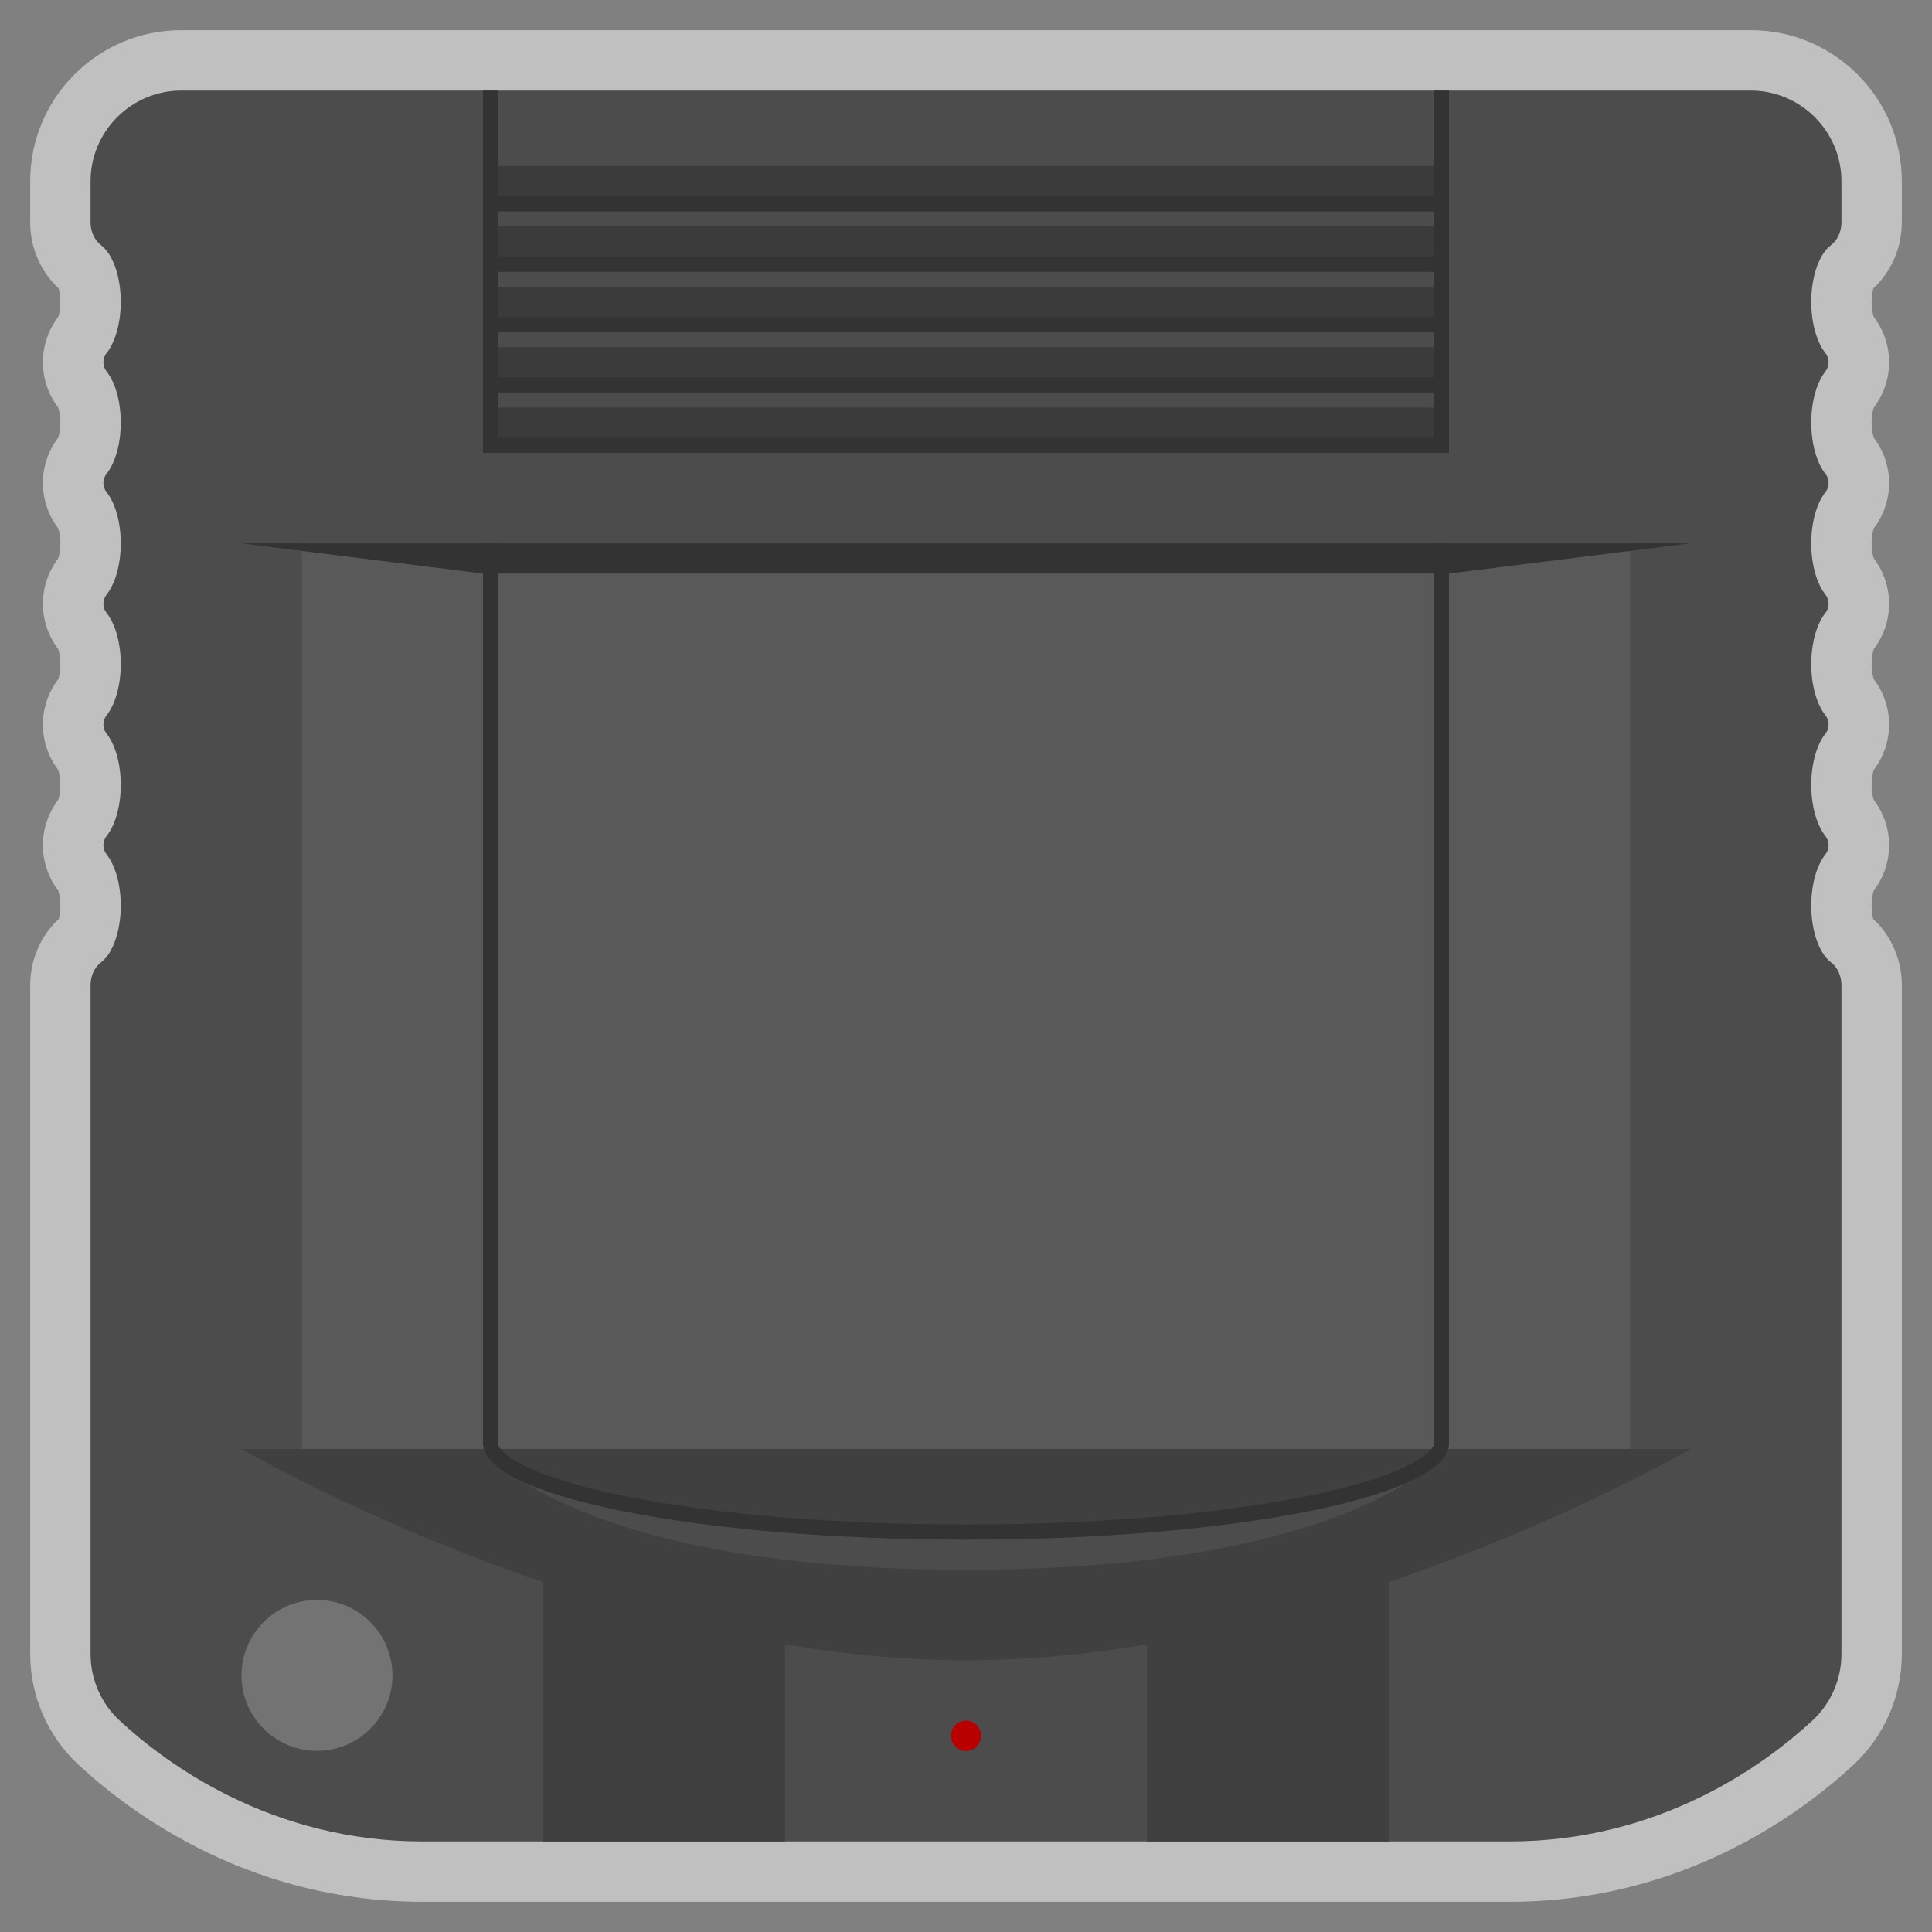 <?xml version="1.0" encoding="UTF-8" standalone="no"?>
<svg
   xmlns:dc="http://purl.org/dc/elements/1.1/"
   xmlns:cc="http://creativecommons.org/ns#"
   xmlns:rdf="http://www.w3.org/1999/02/22-rdf-syntax-ns#"
   xmlns:svg="http://www.w3.org/2000/svg"
   xmlns="http://www.w3.org/2000/svg"
   viewBox="0 0 320 320"
   height="320"
   width="320"
   xml:space="preserve"
   version="1.1"
   id="svg2"><rect x="0" y="0" width="320" height="320" fill="#808080" stroke="none"/><defs
     id="defs6"><clipPath
       id="clipPath16"
       clipPathUnits="userSpaceOnUse"><path
         id="path18"
         d="M 0,256 256,256 256,0 0,0 0,256 Z" /></clipPath><clipPath
       id="clipPath24"
       clipPathUnits="userSpaceOnUse"><path
         id="path26"
         d="M 4,252 252,252 252,4 4,4 4,252 Z" /></clipPath></defs><g
     transform="matrix(1.25,0,0,-1.25,0,320)"
     id="g10"><g
       id="g12"><g
         clip-path="url(#clipPath16)"
         id="g14"><g
           id="g20"><g
             id="g22" /><g
             id="g28"><g
               style="opacity:0.5"
               id="g30"
               clip-path="url(#clipPath24)"><g
                 id="g32"
                 transform="translate(252,226.536)"><path
                   id="path34"
                   style="fill:#ffffff;fill-opacity:1;fill-rule:nonzero;stroke:none"
                   d="m 0,0 0,5.464 c 0,11.029 -8.972,20 -20,20 l -40,0 -2,0 -124,0 -2,0 -40,0 c -11.028,0 -20,-8.971 -20,-20 L -248,0 c 0,-3.364 1.396,-6.562 3.779,-8.754 0.101,-0.35 0.221,-0.964 0.221,-1.782 0,-1.033 -0.192,-1.74 -0.294,-2.003 -2.695,-3.567 -2.695,-8.426 0,-11.994 0.102,-0.262 0.294,-0.969 0.294,-2.003 0,-1.033 -0.192,-1.74 -0.294,-2.003 -2.695,-3.567 -2.695,-8.426 0,-11.994 0.102,-0.262 0.294,-0.969 0.294,-2.003 0,-1.033 -0.192,-1.74 -0.294,-2.003 -2.695,-3.567 -2.695,-8.426 0,-11.994 0.102,-0.262 0.294,-0.969 0.294,-2.003 0,-1.033 -0.192,-1.74 -0.294,-2.003 -2.695,-3.567 -2.695,-8.426 0,-11.994 0.102,-0.262 0.294,-0.969 0.294,-2.003 0,-1.033 -0.192,-1.74 -0.294,-2.003 -2.695,-3.567 -2.695,-8.426 0,-11.994 0.102,-0.262 0.294,-0.969 0.294,-2.003 0,-0.818 -0.12,-1.431 -0.221,-1.781 -2.383,-2.192 -3.779,-5.391 -3.779,-8.755 l 0,-88.641 c 0,-5.56 2.34,-10.912 6.419,-14.685 7.325,-6.774 22.987,-18.138 45.581,-18.138 l 16,0 32,0 48,0 32,0 16,0 c 22.594,0 38.256,11.364 45.58,18.138 4.08,3.773 6.42,9.125 6.42,14.685 l 0,88.641 c 0,3.364 -1.396,6.564 -3.779,8.755 -0.101,0.351 -0.221,0.964 -0.221,1.781 0,1.034 0.192,1.741 0.294,2.003 2.695,3.567 2.695,8.427 0,11.994 -0.102,0.263 -0.294,0.97 -0.294,2.003 0,1.034 0.192,1.741 0.294,2.003 2.695,3.567 2.695,8.427 0,11.994 -0.102,0.263 -0.294,0.97 -0.294,2.003 0,1.034 0.192,1.741 0.294,2.003 2.695,3.567 2.695,8.427 0,11.994 -0.102,0.263 -0.294,0.97 -0.294,2.003 0,1.034 0.192,1.741 0.294,2.003 2.695,3.567 2.695,8.427 0,11.994 -0.102,0.263 -0.294,0.97 -0.294,2.003 0,1.034 0.192,1.741 0.294,2.003 2.695,3.567 2.695,8.427 0,11.994 -0.102,0.263 -0.294,0.97 -0.294,2.003 0,0.818 0.12,1.431 0.221,1.782 C -1.396,-6.563 0,-3.364 0,0" /></g></g></g></g><g
           transform="translate(240,136)"
           id="g36"><path
             id="path38"
             style="fill:#4c4c4c;fill-opacity:1;fill-rule:nonzero;stroke:none"
             d="m 0,0 c 0,2.857 0.749,5.365 1.876,6.78 0.568,0.714 0.568,1.726 0,2.44 C 0.749,10.635 0,13.143 0,16 c 0,2.857 0.749,5.365 1.876,6.78 0.568,0.714 0.568,1.726 0,2.44 C 0.749,26.635 0,29.143 0,32 c 0,2.857 0.749,5.365 1.876,6.78 0.568,0.714 0.568,1.726 0,2.44 C 0.749,42.635 0,45.143 0,48 c 0,2.857 0.749,5.365 1.876,6.78 0.568,0.714 0.568,1.726 0,2.44 C 0.749,58.635 0,61.143 0,64 c 0,2.857 0.749,5.365 1.876,6.78 0.568,0.714 0.568,1.726 0,2.44 C 0.749,74.635 0,77.143 0,80 0,83.42 1.073,86.339 2.583,87.483 3.521,88.194 4,89.359 4,90.536 L 4,96 c 0,6.6 -5.4,12 -12,12 l -208,0 c -6.6,0 -12,-5.4 -12,-12 l 0,-5.464 c 0,-1.177 0.479,-2.342 1.417,-3.053 1.51,-1.144 2.583,-4.063 2.583,-7.483 0,-2.857 -0.749,-5.365 -1.876,-6.78 -0.568,-0.714 -0.568,-1.726 0,-2.44 1.127,-1.415 1.876,-3.923 1.876,-6.78 0,-2.857 -0.749,-5.365 -1.876,-6.78 -0.568,-0.714 -0.568,-1.726 0,-2.44 1.127,-1.415 1.876,-3.923 1.876,-6.78 0,-2.857 -0.749,-5.365 -1.876,-6.78 -0.568,-0.714 -0.568,-1.726 0,-2.44 1.127,-1.415 1.876,-3.923 1.876,-6.78 0,-2.857 -0.749,-5.365 -1.876,-6.78 -0.568,-0.714 -0.568,-1.726 0,-2.44 1.127,-1.415 1.876,-3.923 1.876,-6.78 0,-2.857 -0.749,-5.365 -1.876,-6.78 -0.568,-0.714 -0.568,-1.726 0,-2.44 C -224.749,5.365 -224,2.857 -224,0 c 0,-3.42 -1.073,-6.339 -2.583,-7.483 -0.938,-0.711 -1.417,-1.875 -1.417,-3.053 l 0,-88.642 c 0,-3.347 1.393,-6.538 3.851,-8.811 6.31,-5.835 20.177,-16.011 40.149,-16.011 l 144,0 c 19.973,0 33.839,10.176 40.148,16.011 2.458,2.273 3.852,5.464 3.852,8.811 l 0,88.642 C 4,-9.358 3.521,-8.194 2.583,-7.483 1.073,-6.339 0,-3.42 0,0" /></g><path
           id="path40"
           style="fill:#595959;fill-opacity:1;fill-rule:nonzero;stroke:none"
           d="m 216,64 -176,0 0,120 176,0 0,-120 z" /><g
           transform="translate(32,184)"
           id="g42"><path
             id="path44"
             style="fill:#333333;fill-opacity:1;fill-rule:nonzero;stroke:none"
             d="M 0,0 32,-4 160,-4 192,0 0,0 Z" /></g><g
           transform="translate(52,34)"
           id="g46"><path
             id="path48"
             style="fill:#737373;fill-opacity:1;fill-rule:nonzero;stroke:none"
             d="m 0,0 c 0,-5.522 -4.477,-10 -10,-10 -5.523,0 -10,4.478 -10,10 0,5.522 4.477,10 10,10 C -4.477,10 0,5.522 0,0" /></g><path
           id="path50"
           style="fill:#3b3b3b;fill-opacity:1;fill-rule:nonzero;stroke:none"
           d="m 192,196 -128,0 0,6 128,0 0,-6 z" /><path
           id="path52"
           style="fill:#3b3b3b;fill-opacity:1;fill-rule:nonzero;stroke:none"
           d="m 192,204 -128,0 0,6 128,0 0,-6 z" /><path
           id="path54"
           style="fill:#3b3b3b;fill-opacity:1;fill-rule:nonzero;stroke:none"
           d="m 192,212 -128,0 0,6 128,0 0,-6 z" /><path
           id="path56"
           style="fill:#3b3b3b;fill-opacity:1;fill-rule:nonzero;stroke:none"
           d="m 192,220 -128,0 0,6 128,0 0,-6 z" /><path
           id="path58"
           style="fill:#3b3b3b;fill-opacity:1;fill-rule:nonzero;stroke:none"
           d="m 192,228 -128,0 0,6 128,0 0,-6 z" /><g
           transform="translate(190,244)"
           id="g60"><path
             id="path62"
             style="fill:#333333;fill-opacity:1;fill-rule:nonzero;stroke:none"
             d="m 0,0 0,-46 -124,0 0,46 -2,0 0,-48 128,0 0,48 -2,0 z" /></g><path
           id="path64"
           style="fill:#404040;fill-opacity:1;fill-rule:nonzero;stroke:none"
           d="m 104,12 -32,0 0,52 32,0 0,-52 z" /><path
           id="path66"
           style="fill:#404040;fill-opacity:1;fill-rule:nonzero;stroke:none"
           d="m 184,12 -32,0 0,52 32,0 0,-52 z" /><g
           transform="translate(32,64)"
           id="g68"><path
             id="path70"
             style="fill:#404040;fill-opacity:1;fill-rule:nonzero;stroke:none"
             d="m 0,0 c 0,0 48,-28 96,-28 48,0 96,28 96,28 L 0,0 Z" /></g><g
           transform="translate(192.111,64)"
           id="g72"><path
             id="path74"
             style="fill:#4c4c4c;fill-opacity:1;fill-rule:nonzero;stroke:none"
             d="m 0,0 -0.111,0 c 0,0 0.066,-0.088 0.205,-0.245 C 0.062,-0.163 0.022,-0.082 0,0" /></g><g
           transform="translate(128,52)"
           id="g76"><path
             id="path78"
             style="fill:#4c4c4c;fill-opacity:1;fill-rule:nonzero;stroke:none"
             d="M 0,0 C -26.129,0 -48.586,3.115 -58.529,7.579 -50.906,2.844 -34.009,-4 0,-4 34.009,-4 50.906,2.844 58.529,7.579 48.586,3.115 26.129,0 0,0" /></g><g
           transform="translate(130,26)"
           id="g80"><path
             id="path82"
             style="fill:#b80000;fill-opacity:1;fill-rule:nonzero;stroke:none"
             d="m 0,0 c 0,-1.104 -0.896,-2 -2,-2 -1.104,0 -2,0.896 -2,2 0,1.104 0.896,2 2,2 1.104,0 2,-0.896 2,-2" /></g><g
           transform="translate(190,184)"
           id="g84"><path
             id="path86"
             style="fill:#333333;fill-opacity:1;fill-rule:nonzero;stroke:none"
             d="m 0,0 0,-119.272 c 0,-1.01 -3.078,-4.244 -17.135,-7.039 C -29.099,-128.689 -45.032,-130 -62,-130 c -16.968,0 -32.901,1.311 -44.865,3.689 -14.057,2.795 -17.135,6.029 -17.135,7.039 L -124,0 l -2,0 0,-119.272 c 0,-7.03 28.654,-12.728 64,-12.728 35.347,0 64,5.698 64,12.728 L 2,0 0,0 Z" /></g><path
           id="path88"
           style="fill:#333333;fill-opacity:1;fill-rule:nonzero;stroke:none"
           d="m 192,204 -128,0 0,2 128,0 0,-2 z" /><path
           id="path90"
           style="fill:#333333;fill-opacity:1;fill-rule:nonzero;stroke:none"
           d="m 192,212 -128,0 0,2 128,0 0,-2 z" /><path
           id="path92"
           style="fill:#333333;fill-opacity:1;fill-rule:nonzero;stroke:none"
           d="m 192,220 -128,0 0,2 128,0 0,-2 z" /><path
           id="path94"
           style="fill:#333333;fill-opacity:1;fill-rule:nonzero;stroke:none"
           d="m 192,228 -128,0 0,2 128,0 0,-2 z" /></g></g></g></svg>